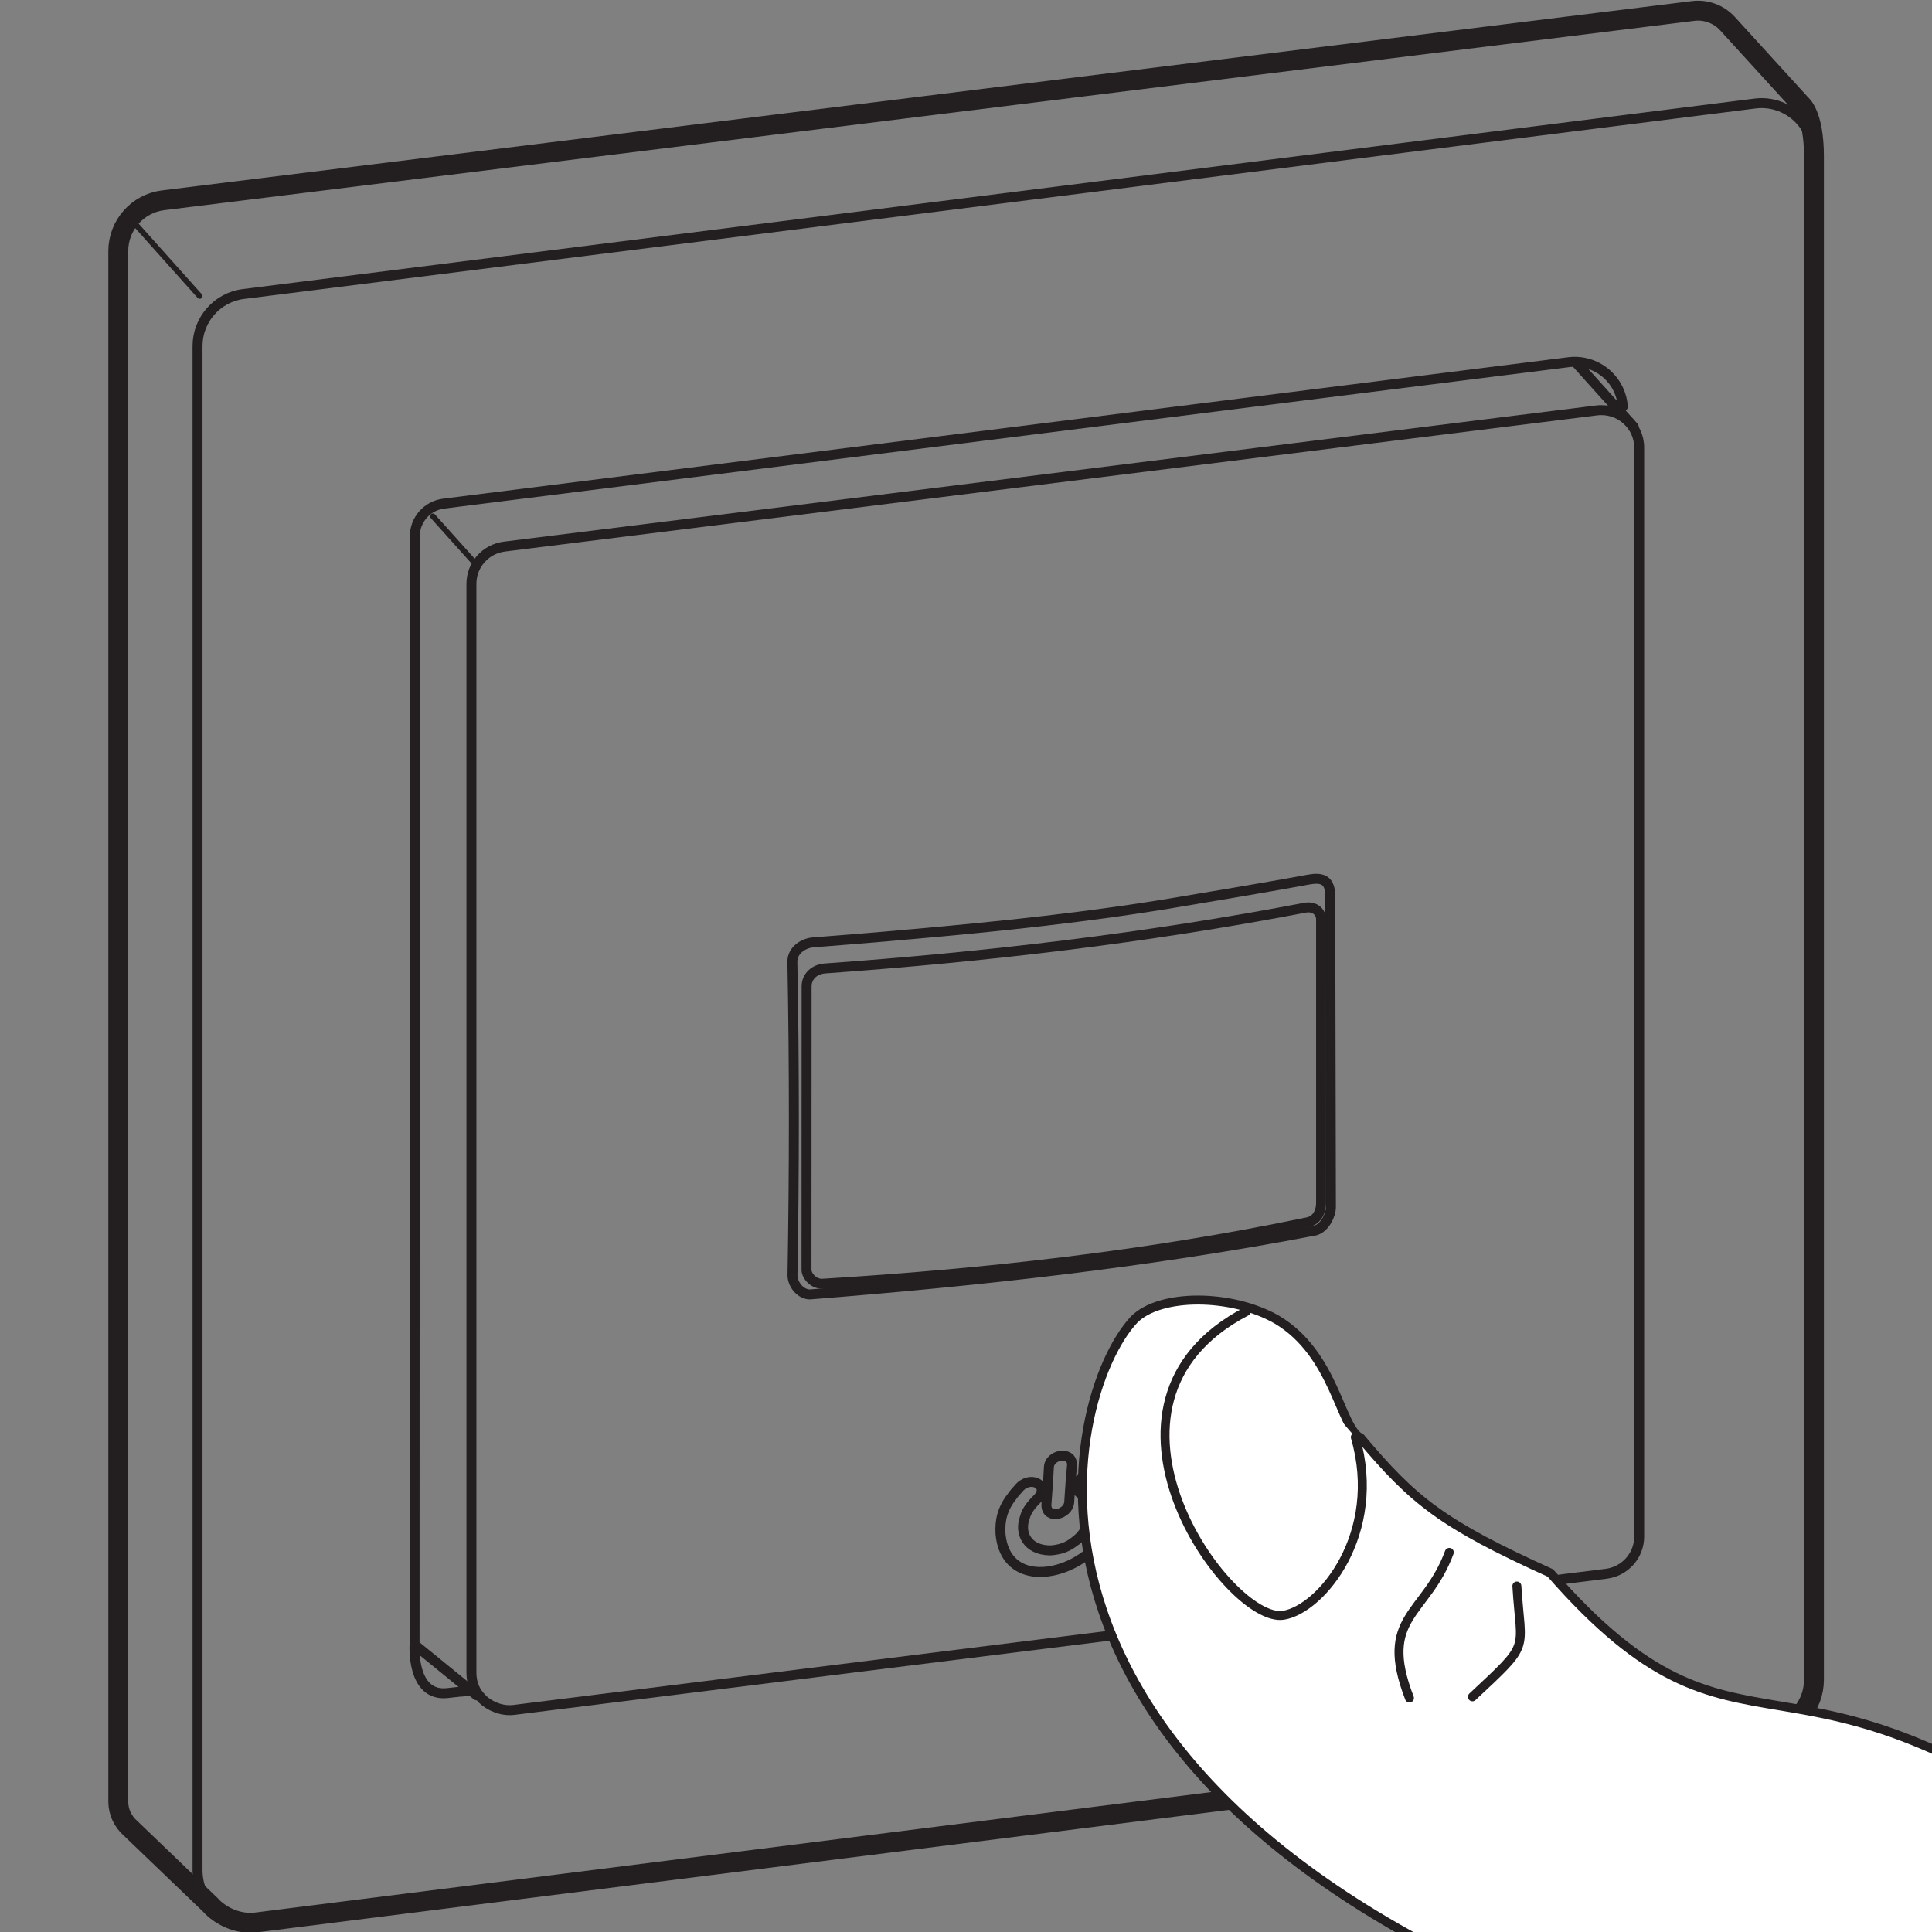 <svg version="1.1" viewBox="0 0 512 512" xmlns="http://www.w3.org/2000/svg">
 <rect x="0" y="0" width="512" height="512" fill="#808080" stroke="none"/>
 <style type="text/css">
  @keyframes blink {
   0%,25% {
    fill: #FF8A0000;
   }
   50%, 75% {
    fill: #FF0000B0;
   }
  }
  
  #LED {
   animation: blink 1.5s infinite;
  }
 </style>
 <g transform="matrix(29.958 0 0 29.958 -848.46 -3276.6)" fill="none" stroke="#231f20">
  <g stroke-linecap="round" stroke-linejoin="round">
   <g stroke-miterlimit="10">
    <path d="m30.199 126.24-0.722-0.693c-0.069-0.06-0.109-0.146-0.109-0.237v-13.716c0-0.228 0.17-0.421 0.396-0.449l13.536-1.675c0.113-0.014 0.226 0.028 0.303 0.112l0.651 0.714s0.114 0.085 0.114 0.46v13.477c0 0.234-0.174 0.431-0.407 0.461l-13.371 1.685c-0.147 0.019-0.295-0.043-0.392-0.138z" stroke-width=".176"/>
    <path d="m29.532 111.37 0.556 0.622" stroke-width=".049"/>
    <path d="m44.368 110.75c0-0.28-0.245-0.496-0.522-0.461l-13.371 1.685c-0.232 0.029-0.406 0.227-0.406 0.461v13.477c0 0.132 0.044 0.239 0.131 0.323" stroke-width=".088"/>
    <path d="m32.587 124.4c-0.062-0.059-0.095-0.137-0.095-0.23v-9.633c0-0.168 0.126-0.309 0.294-0.329l9.659-1.204c0.201-0.025 0.377 0.13 0.377 0.329v9.633c0 0.167-0.126 0.309-0.294 0.329l-9.66 1.204c-0.106 0.013-0.213-0.031-0.283-0.099z" stroke-width=".088"/>
   </g>
   <g>
    <path d="m32.539 124.37-0.55-0.448 0.002-9.804c0-0.148 0.11-0.272 0.257-0.29l9.951-1.251c0.243-0.03 0.461 0.15 0.478 0.393" stroke-width=".088"/>
    <path d="m31.989 123.92s-0.031 0.467 0.292 0.43c0.355-0.04 0.127-0.013 0.127-0.013" stroke-width=".088"/>
    <path d="m32.501 114.33-0.35-0.39" stroke-width=".049"/>
    <path d="m42.774 113.15-0.507-0.564" stroke-width=".088"/>
   </g>
   <g stroke-miterlimit="10" stroke-width=".088">
    <path id="LED" d="m35.457 118.1c-7.06e-4 -0.09 0.07-0.153 0.162-0.16 1.432-0.103 2.841-0.268 4.252-0.538 0.085-0.013 0.137 0.042 0.137 0.103v2.506c0 0.098-0.049 0.167-0.137 0.178-1.402 0.292-2.843 0.453-4.271 0.54-0.079 6e-3 -0.144-0.069-0.144-0.123z"/>
    <path d="m35.331 117.88c0-0.097 0.089-0.159 0.177-0.17 0.288-0.023 0.576-0.045 0.864-0.072h0.003c0.794-0.07 1.589-0.153 2.376-0.286l0.001-3.5e-4c0.361-0.06 0.722-0.121 1.083-0.186 0.124-0.024 0.243-0.053 0.254 0.112l0.006 2.779c0 0.053-0.048 0.178-0.14 0.202-1.479 0.283-2.968 0.446-4.469 0.565-0.077 3.5e-4 -0.15-0.08-0.154-0.165 0.016-0.926 0.017-1.853-0.001-2.779z"/>
    <path d="m37.852 122.99c-0.054 0.044-0.114 0.091-0.241 0.098-0.207-2e-3 -0.272-0.158-0.225-0.286 0.018-0.074 0.068-0.127 0.12-0.179 0.102-0.118-0.078-0.204-0.175-0.081-0.021 0.022-0.041 0.045-0.058 0.07-0.085 0.109-0.107 0.21-0.101 0.327 0.054 0.622 0.974 0.294 0.992-0.213 0-0.07-0.016-0.136-0.044-0.187-0.026-0.049-0.064-0.09-0.11-0.119-0.082-0.051-0.21 0.078-0.143 0.156 0.043 0.031 0.076 0.075 0.089 0.126 0.023 0.078-0.003 0.194-0.102 0.289-0.054 0.044 0.1-0.095 0 0z"/>
    <path d="m37.78 122.66c-0.007 0.113-0.202 0.159-0.202 0.026l0.012-0.164 0.01-0.165c0-0.118 0.205-0.155 0.205-0.026l-0.014 0.164c-0.004 0.055-0.007 0.11-0.011 0.165z"/>
   </g>
  </g>
 </g>
 <g transform="matrix(27.012 0 0 27.012 -742.51 -2975.1)" fill="#fff" stroke="#231f20" stroke-linecap="round" stroke-miterlimit="2.613" stroke-width=".088">
  <path d="m48.19 128.37c-3.217-2.433-3.587-0.617-5.492-2.798-1.064-0.482-1.341-0.708-1.859-1.323-0.205-0.099-0.253-0.824-0.825-1.163-0.438-0.252-1.145-0.259-1.4 1e-3 -0.699 0.747-1.647 4.582 4.586 6.891 0.932 0.36 0.455 0.388 0.957 0.85"/>
  <path d="m40.785 124.24c0.274 0.946-0.334 1.688-0.706 1.747-0.538 0.086-2.101-2.077-0.363-2.981"/>
  <path d="m42.37 125.7c0.04 0.658 0.147 0.542-0.436 1.087"/>
  <path d="m41.707 125.37c-0.228 0.617-0.702 0.628-0.391 1.429"/>
 </g>
</svg>
